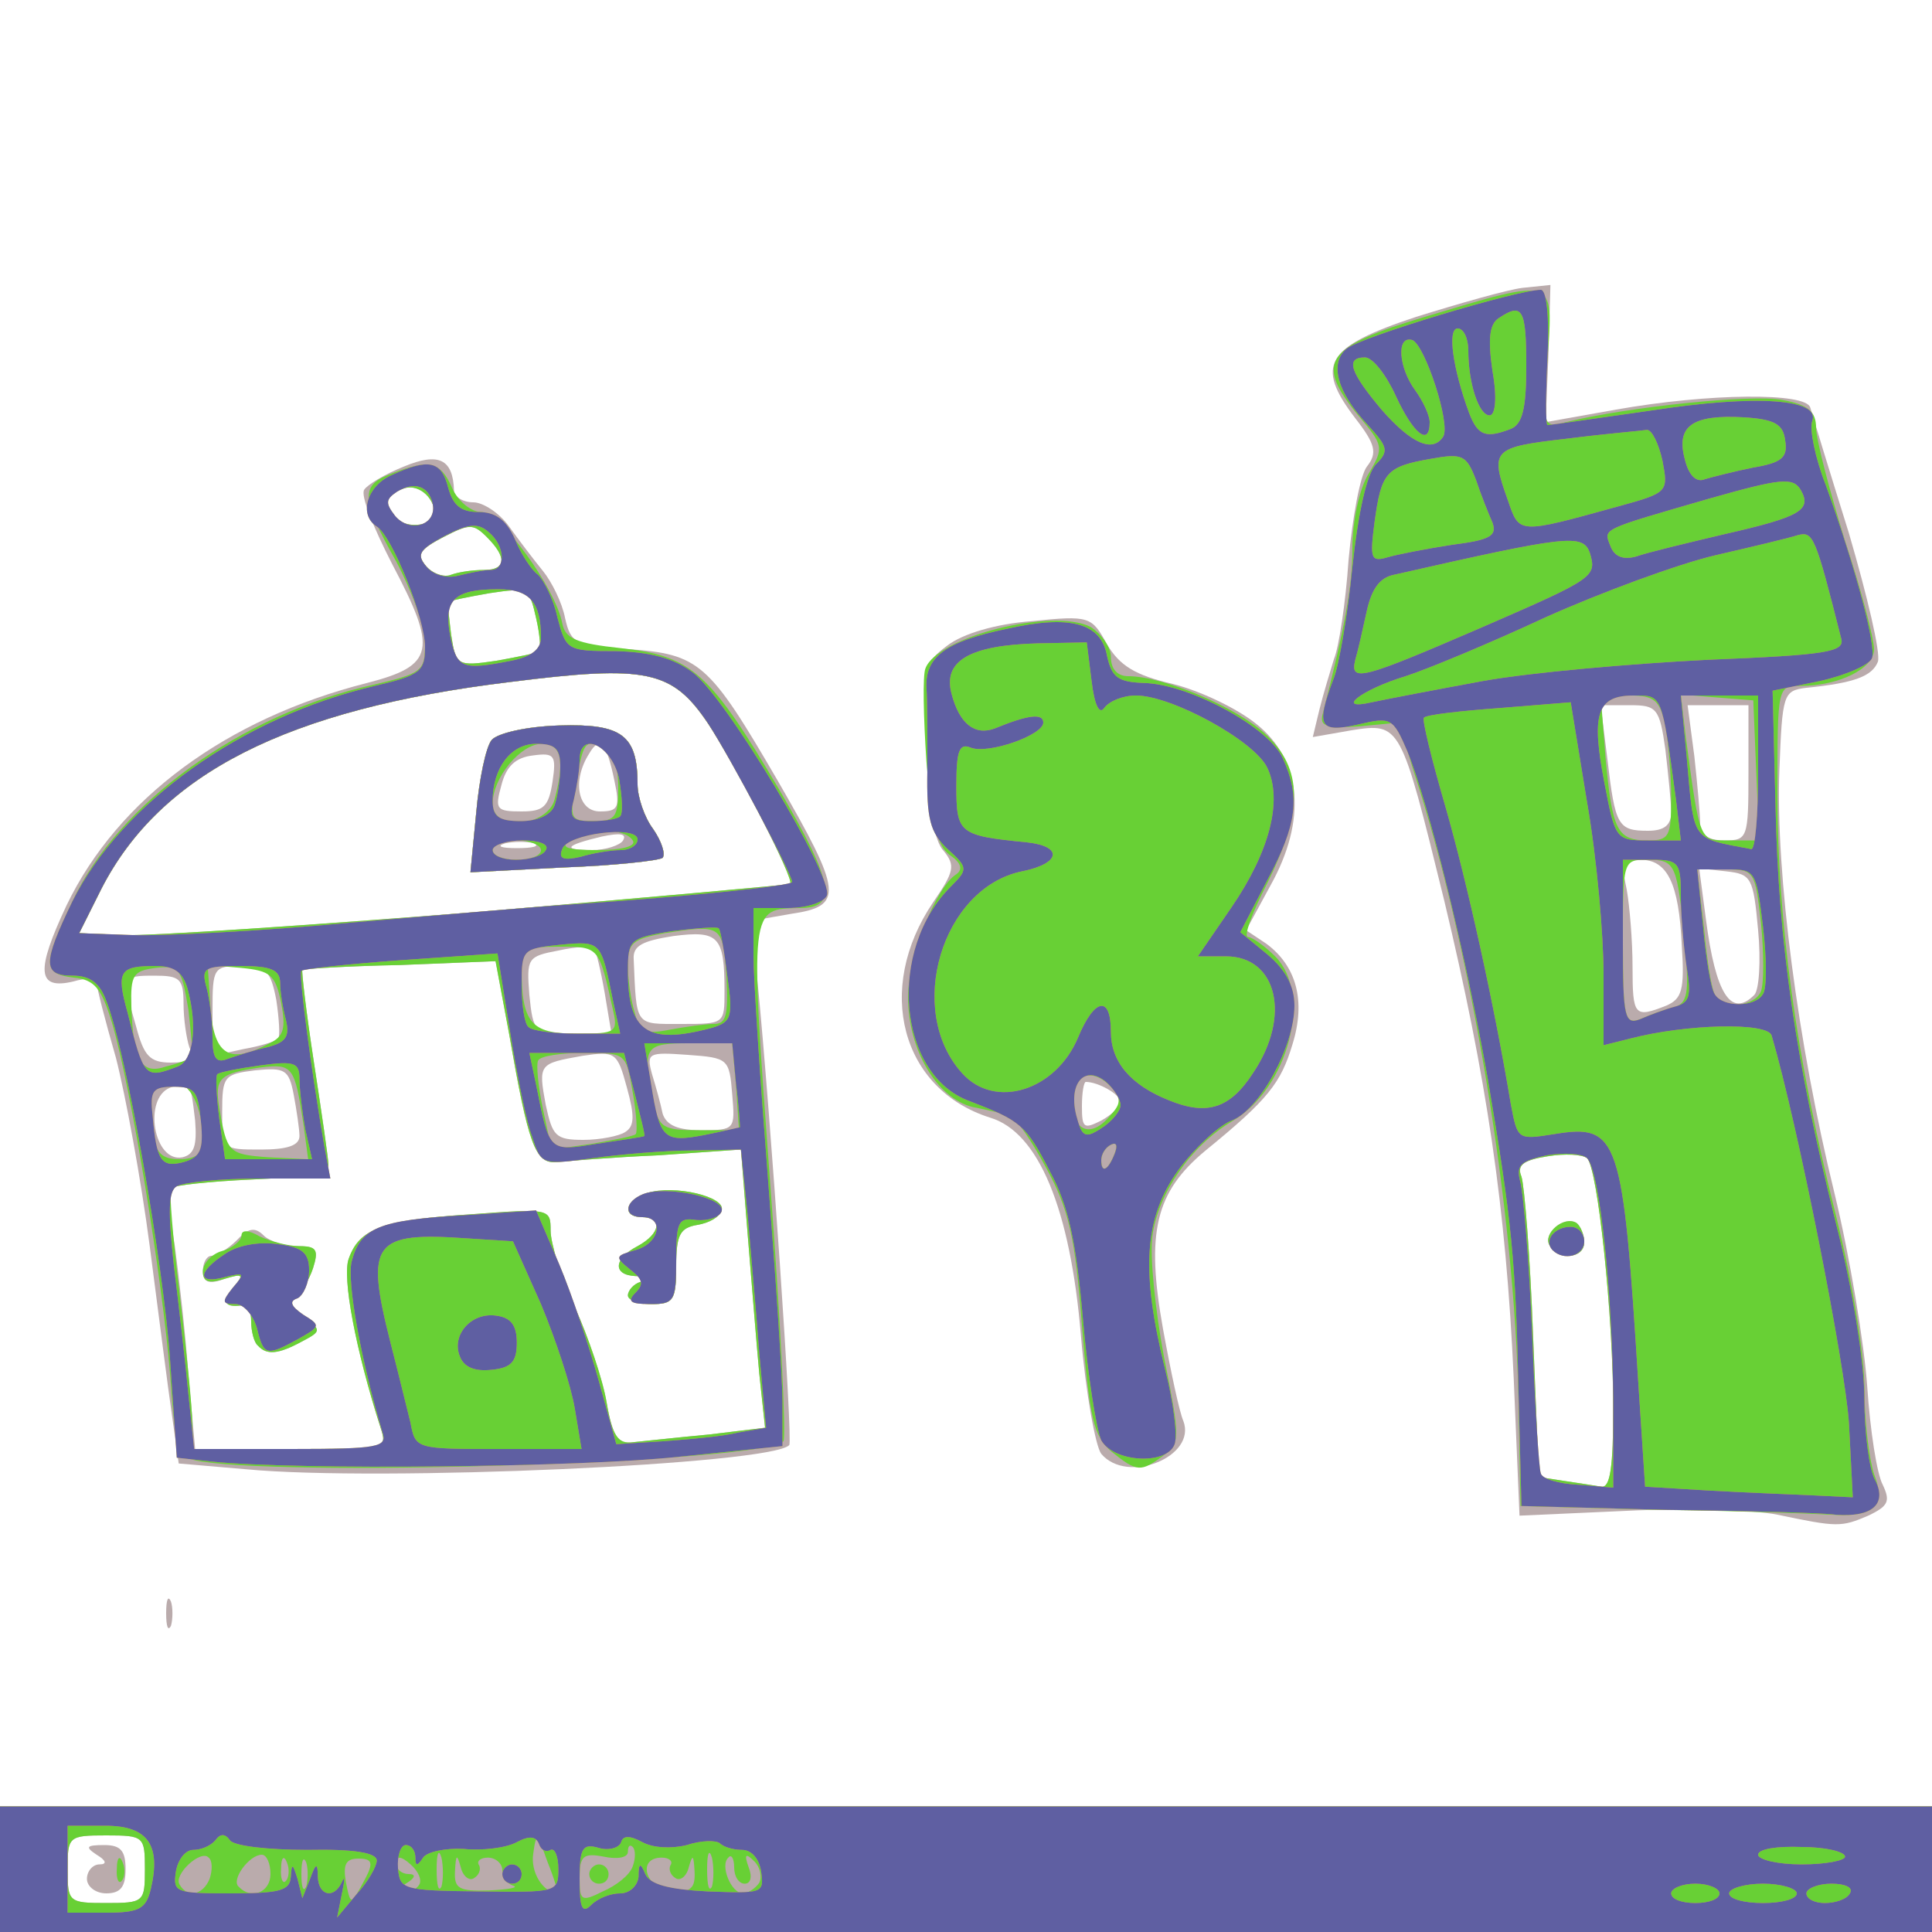 <svg version="1.0" xmlns="http://www.w3.org/2000/svg" width="300" height="300" viewBox="0 0 100 100">
<g transform="scale(0.05, 0.05)" fill="rgb(186, 171, 172)" stroke="none"><path d="M0 1935 l0 -65 1000 0 1000 0 0 65 0 65 -1000 0 -1000 0 0 -65zM150 1935 c0 -34 -1 -35 -40 -35 -39 0 -40 1 -40 35 0 34 1 35 40 35 39 0 40 -1 40 -35z"></path><path d="M90 1945 c0 -8 6 -15 13 -15 8 0 7 -4 -3 -10 -12 -8 -11 -10 8 -10 17 0 22 6 22 25 0 18 -5 25 -20 25 -11 0 -20 -7 -20 -15z"></path><path d="M172 1670 c0 -14 2 -19 5 -12 2 6 2 18 0 25 -3 6 -5 1 -5 -13z"></path><path d="M1840 1568 c-25 -5 -95 -7 -156 -4 l-111 5 -6 -142 c-8 -177 -28 -311 -72 -495 -45 -183 -45 -184 -96 -176 l-40 7 7 -29 c4 -16 11 -39 15 -52 5 -12 12 -58 15 -102 4 -44 12 -88 19 -97 11 -14 9 -23 -12 -50 -42 -55 -31 -74 63 -105 45 -14 94 -28 110 -30 l29 -3 -2 71 -3 71 73 -13 c96 -17 197 -18 201 -2 2 7 20 66 40 130 19 65 33 124 30 133 -6 15 -24 22 -74 27 -24 3 -25 6 -28 86 -4 105 19 282 57 437 16 66 31 157 34 201 3 45 10 90 16 101 8 17 6 22 -15 32 -28 12 -32 12 -94 -1zM1670 1458 c0 -97 -16 -248 -27 -259 -5 -4 -23 -5 -41 -2 -25 4 -32 9 -27 21 3 9 9 82 12 164 l6 147 26 4 c14 2 32 5 39 6 9 1 12 -21 12 -81zM1725 1041 c16 -7 19 -16 16 -62 -3 -65 -15 -89 -43 -89 -18 0 -20 4 -14 31 3 17 6 53 6 80 0 51 2 53 35 40zM1816 1030 c5 -5 7 -35 4 -67 -5 -55 -7 -58 -33 -61 l-28 -3 7 53 c10 77 26 102 50 78zM1810 800 l0 -70 -31 0 -32 0 7 53 c3 28 6 60 6 70 0 11 8 17 25 17 24 0 25 -2 25 -70zM1730 841 c0 -10 -3 -39 -6 -65 -6 -43 -9 -46 -37 -46 l-30 0 7 56 c8 69 11 74 42 74 17 0 24 -6 24 -19z"></path><path d="M1604 1289 c-7 -12 15 -31 28 -23 4 3 8 12 8 20 0 17 -26 19 -36 3z"></path><path d="M255 1521 l-70 -6 -7 -50 c-4 -27 -14 -106 -23 -175 -9 -69 -25 -156 -35 -195 -11 -38 -20 -73 -20 -78 0 -4 -11 -5 -24 -1 -38 9 -39 -11 -7 -79 53 -110 165 -193 311 -230 70 -18 73 -34 26 -123 -19 -37 -33 -71 -29 -77 3 -5 21 -16 41 -24 36 -15 51 -8 52 25 0 6 9 12 20 12 10 0 27 11 37 25 10 14 26 35 35 46 9 11 20 33 23 49 6 26 10 28 65 32 74 5 84 14 155 136 67 116 69 130 14 138 l-40 7 5 61 c14 143 37 479 33 482 -19 20 -424 38 -562 25zM394 1478 c-26 -81 -40 -156 -33 -175 11 -31 34 -40 127 -46 81 -6 82 -6 82 17 0 13 11 49 25 79 14 31 29 75 33 99 6 35 12 43 27 41 11 -1 46 -5 79 -8 l58 -7 -6 -56 c-3 -32 -8 -96 -12 -144 l-7 -88 -86 6 c-47 2 -95 6 -105 7 -22 2 -29 -18 -49 -133 l-14 -75 -99 4 c-54 1 -100 4 -101 5 -1 1 4 44 12 96 8 52 15 100 15 106 0 8 -28 13 -79 15 -44 2 -82 6 -84 9 -3 3 -1 30 4 60 4 30 11 90 14 133 l7 77 100 0 c99 0 99 0 92 -22zM202 1160 c-5 -42 -5 -42 -26 -34 -28 11 -17 78 13 72 12 -3 15 -12 13 -38zM310 1176 c0 -7 -3 -27 -6 -43 -5 -26 -9 -28 -40 -25 -32 4 -34 6 -34 43 0 39 0 39 40 39 27 0 40 -4 40 -14zM647 1172 c10 -6 10 -17 2 -46 -10 -37 -12 -38 -46 -33 -45 8 -46 8 -38 51 7 32 10 36 39 36 17 0 37 -4 43 -8zM758 1133 c-3 -37 -4 -38 -46 -41 -41 -3 -43 -2 -37 20 4 13 9 31 11 41 4 12 16 17 40 17 35 0 35 -1 32 -37zM196 1084 c-3 -9 -6 -29 -6 -45 0 -26 -4 -29 -30 -29 -34 0 -34 1 -19 53 8 30 14 37 36 37 19 0 24 -4 19 -16zM288 1075 c2 -2 1 -20 -2 -40 -6 -31 -11 -35 -36 -35 -29 0 -30 2 -30 46 l0 47 32 -7 c17 -3 34 -8 36 -11zM626 1028 c-4 -23 -9 -44 -11 -46 -2 -3 -19 -2 -37 2 -32 6 -33 8 -30 46 4 39 5 40 44 40 l41 0 -7 -42zM750 1026 c0 -57 -6 -63 -53 -57 -32 5 -42 10 -41 24 3 70 1 67 49 67 45 0 45 0 45 -34zM495 944 c176 -15 321 -28 323 -29 5 -4 -56 -122 -85 -166 -37 -55 -63 -61 -205 -43 -231 28 -362 95 -423 214 l-23 46 46 2 c26 1 191 -10 367 -24zM558 674 c2 -1 1 -17 -3 -34 -7 -31 -8 -32 -48 -26 -23 4 -42 8 -43 9 -1 1 1 17 3 34 5 32 6 33 47 27 22 -4 43 -8 44 -10zM501 590 c23 0 24 -13 3 -34 -14 -14 -18 -14 -45 0 -25 13 -28 18 -18 30 7 8 19 12 26 9 8 -3 23 -5 34 -5zM450 531 c-1 -17 -18 -31 -33 -25 -20 7 -21 16 -6 31 11 11 39 7 39 -6z"></path><path d="M267 1393 c-4 -3 -7 -15 -7 -25 0 -10 -3 -17 -7 -17 -20 3 -24 -2 -12 -17 12 -15 11 -16 -9 -10 -16 6 -22 3 -22 -8 0 -9 4 -16 9 -16 5 0 17 -7 26 -16 12 -13 19 -14 28 -5 6 6 22 11 35 11 20 0 22 4 16 23 -4 12 -12 25 -18 29 -7 5 -4 12 8 21 19 14 19 15 -2 26 -24 13 -36 14 -45 4z"></path><path d="M650 1341 c0 -5 6 -12 13 -14 7 -3 5 -6 -5 -6 -24 -1 -23 -18 2 -31 24 -13 26 -30 5 -30 -22 0 -18 -18 5 -25 28 -9 82 4 77 18 -2 7 -13 13 -25 15 -18 3 -22 10 -22 43 0 35 -3 39 -25 39 -14 0 -25 -4 -25 -9z"></path><path d="M493 841 c3 -34 10 -68 16 -75 6 -7 36 -14 70 -15 65 -2 81 10 81 61 0 13 7 34 16 46 9 13 13 26 10 30 -4 3 -50 8 -103 10 l-96 5 6 -62zM553 873 c-7 -2 -21 -2 -30 0 -10 3 -4 5 12 5 17 0 24 -2 18 -5zM645 870 c4 -7 -3 -8 -22 -4 -38 9 -42 14 -10 14 14 0 29 -5 32 -10zM572 809 c4 -27 2 -30 -20 -27 -18 2 -28 11 -33 31 -7 25 -5 27 21 27 23 0 28 -5 32 -31zM636 808 c-8 -39 -15 -47 -26 -28 -18 28 -12 60 11 60 19 0 21 -4 15 -32z"></path><path d="M1140 1505 c-6 -8 -16 -63 -21 -122 -11 -132 -44 -211 -94 -226 -92 -29 -120 -133 -59 -223 22 -32 23 -38 11 -53 -10 -10 -16 -46 -18 -105 -4 -86 -3 -89 22 -108 16 -12 49 -22 87 -25 60 -6 62 -5 78 24 13 22 29 32 68 41 28 7 66 25 86 41 48 38 53 100 15 168 l-25 46 21 14 c31 23 41 59 27 104 -12 40 -25 57 -90 110 -52 43 -62 85 -44 185 8 44 17 86 21 95 14 37 -58 66 -85 34zM1160 1141 c0 -8 -23 -21 -36 -21 -2 0 -4 11 -4 25 0 23 2 24 20 15 11 -6 20 -15 20 -19z"></path></g><g transform="scale(0.05, 0.05)" fill="rgb(104, 208, 53)" stroke="none"><path d="M0 1935 l0 -65 1000 0 1000 0 0 65 0 65 -1000 0 -1000 0 0 -65zM150 1935 c0 -34 -1 -35 -40 -35 -39 0 -40 1 -40 35 0 34 1 35 40 35 39 0 40 -1 40 -35zM378 1945 c9 -17 7 -21 -7 -21 -13 0 -16 6 -13 24 5 25 5 25 20 -3zM655 1932 c3 -8 3 -17 0 -20 -3 -3 -5 -1 -5 5 0 6 -11 8 -25 5 -21 -4 -25 -1 -25 22 0 24 2 25 24 14 14 -6 28 -17 31 -26zM217 1945 c3 -9 3 -19 -1 -22 -8 -9 -37 18 -30 28 8 14 24 11 31 -6zM280 1940 c0 -11 -4 -20 -9 -20 -13 0 -32 26 -24 33 13 14 33 6 33 -13zM317 1928 c-3 -7 -5 -2 -5 12 0 14 2 19 5 13 2 -7 2 -19 0 -25zM434 1951 c3 -5 -1 -14 -9 -21 -10 -9 -15 -9 -15 -1 0 6 6 11 13 11 8 0 7 4 -3 10 -9 6 -10 10 -3 10 6 0 14 -4 17 -9zM457 1923 c-3 -10 -5 -4 -5 12 0 17 2 24 5 18 2 -7 2 -21 0 -30zM531 1952 c-6 -2 -11 -9 -11 -16 0 -7 -7 -13 -15 -13 -8 0 -12 4 -9 8 2 4 0 10 -5 13 -5 4 -12 -2 -14 -11 -4 -14 -5 -14 -6 4 -1 18 4 21 35 20 20 -1 32 -3 25 -5zM567 1928 c-11 -31 -12 -31 -15 -9 -3 19 10 40 25 41 1 0 -3 -15 -10 -32zM719 1937 c-1 -17 -2 -18 -6 -4 -2 9 -9 15 -14 11 -5 -3 -7 -9 -5 -13 3 -4 -1 -8 -9 -8 -26 0 -17 32 10 35 20 1 25 -3 24 -21zM737 1923 c-3 -10 -5 -4 -5 12 0 17 2 24 5 18 2 -7 2 -21 0 -30zM786 1949 c3 -6 1 -16 -5 -22 -9 -9 -11 -8 -6 6 4 10 2 17 -4 17 -6 0 -11 -7 -11 -17 0 -9 -3 -14 -6 -10 -9 8 3 37 15 37 5 0 13 -5 17 -11zM297 1928 c-3 -8 -6 -5 -6 6 -1 11 2 17 5 13 3 -3 4 -12 1 -19z"></path><path d="M121 1934 c0 -11 3 -14 6 -6 3 7 2 16 -1 19 -3 4 -6 -2 -5 -13z"></path><path d="M610 1940 c0 -5 5 -10 10 -10 6 0 10 5 10 10 0 6 -4 10 -10 10 -5 0 -10 -4 -10 -10z"></path><path d="M1719 1563 l-145 -4 -2 -107 c-4 -200 -49 -472 -109 -655 l-15 -49 -42 4 c-32 2 -40 0 -37 -12 23 -90 31 -132 31 -173 0 -27 7 -61 17 -77 16 -27 15 -29 -11 -60 -45 -55 -35 -71 69 -102 137 -41 133 -42 127 43 -5 72 -5 72 19 66 65 -16 193 -29 224 -23 27 5 35 12 35 29 0 12 14 65 30 117 17 51 30 102 30 112 0 20 -36 38 -76 38 -24 0 -24 0 -24 111 0 132 19 272 60 435 17 68 30 145 30 181 0 34 5 74 10 89 13 33 0 45 -45 42 -16 -1 -96 -4 -176 -5zM1670 1458 c0 -97 -16 -248 -27 -259 -5 -4 -23 -5 -41 -2 -25 4 -32 9 -27 21 3 9 9 82 12 164 l6 147 26 4 c14 2 32 5 39 6 9 1 12 -21 12 -81zM1732 1043 c15 -4 17 -14 12 -67 -8 -82 -9 -86 -39 -86 -25 0 -25 1 -25 86 0 78 2 85 18 79 9 -4 25 -10 34 -12zM1823 1026 c3 -8 3 -39 0 -70 -6 -54 -7 -56 -36 -56 l-30 0 7 61 c3 33 8 65 12 70 8 14 41 11 47 -5zM1730 826 c0 -24 -3 -58 -6 -75 -6 -26 -11 -31 -37 -31 l-30 0 5 64 c7 76 12 86 44 86 22 0 24 -4 24 -44zM1818 798 l-3 -73 -38 -3 -37 -3 5 43 c15 112 14 108 46 108 l30 0 -3 -72z"></path><path d="M1604 1289 c-7 -12 15 -31 28 -23 4 3 8 12 8 20 0 17 -26 19 -36 3z"></path><path d="M209 1513 c-25 -4 -27 -7 -33 -91 -8 -98 -40 -295 -60 -363 -11 -36 -18 -45 -40 -47 -32 -4 -32 -13 -1 -79 47 -101 175 -194 311 -224 51 -12 54 -14 54 -43 0 -17 -14 -55 -30 -85 -37 -66 -37 -79 -4 -91 39 -15 50 -12 62 15 6 14 20 25 30 25 20 0 77 79 84 115 3 16 14 21 61 26 73 8 92 25 164 147 56 96 61 122 21 122 -52 1 -52 -3 -31 281 11 145 17 267 14 271 -18 21 -495 37 -602 21zM394 1478 c-26 -81 -40 -156 -33 -175 11 -31 34 -40 127 -46 81 -6 82 -6 82 17 0 13 11 49 25 79 14 31 29 75 33 99 6 35 12 43 27 41 11 -1 46 -5 79 -8 l58 -7 -6 -56 c-3 -32 -8 -96 -12 -144 l-7 -88 -86 6 c-47 2 -95 6 -105 7 -22 2 -29 -18 -49 -133 l-14 -75 -99 4 c-54 1 -100 4 -101 5 -1 1 4 44 12 96 8 52 15 100 15 106 0 8 -28 13 -79 15 -44 2 -81 6 -84 9 -2 3 2 52 9 110 7 58 13 117 13 133 l1 27 101 0 c100 0 100 0 93 -22zM210 1183 c0 -37 -13 -63 -31 -63 -24 0 -28 9 -22 48 4 26 10 32 29 32 16 0 24 -6 24 -17zM314 1163 c-9 -59 -11 -62 -44 -58 -43 6 -48 11 -43 42 8 46 9 48 51 51 l41 2 -5 -37zM658 1174 c2 -1 1 -21 -3 -43 -7 -41 -7 -41 -50 -41 -24 0 -46 3 -48 8 -2 4 0 26 5 50 l9 42 42 -6 c23 -4 44 -8 45 -10zM762 1125 l-4 -45 -44 0 c-47 0 -49 3 -38 59 6 29 10 31 48 31 l41 0 -3 -45zM198 1095 c2 -2 0 -24 -3 -50 -7 -42 -9 -46 -34 -43 -23 3 -26 7 -25 40 2 56 10 71 36 62 13 -3 24 -8 26 -9zM279 1080 c15 -7 17 -16 12 -42 -6 -29 -11 -33 -41 -36 l-35 -3 3 46 c4 48 20 57 61 35zM634 1043 c-14 -63 -14 -63 -55 -63 -34 0 -39 3 -39 23 0 56 10 67 56 67 43 0 44 -1 38 -27zM739 1060 c13 0 15 -9 13 -50 -4 -53 -5 -53 -64 -44 -33 6 -38 10 -38 33 0 14 3 37 7 49 5 20 10 23 36 18 16 -3 37 -6 46 -6zM495 944 c176 -15 321 -28 323 -29 5 -4 -56 -122 -85 -166 -37 -55 -63 -61 -205 -43 -231 28 -362 95 -423 214 l-23 46 46 2 c26 1 191 -10 367 -24zM558 674 c2 -1 1 -17 -3 -34 -7 -31 -8 -32 -48 -26 -23 4 -42 8 -43 9 -1 1 1 17 3 34 5 32 6 33 47 27 22 -4 43 -8 44 -10zM501 590 c23 0 24 -13 3 -34 -14 -14 -18 -14 -45 0 -25 13 -28 18 -18 30 7 8 19 12 26 9 8 -3 23 -5 34 -5zM450 531 c-1 -17 -18 -31 -33 -25 -20 7 -21 16 -6 31 11 11 39 7 39 -6z"></path><path d="M267 1393 c-4 -3 -7 -15 -7 -25 0 -10 -3 -17 -7 -17 -20 3 -24 -2 -12 -17 12 -15 11 -16 -9 -10 -16 5 -22 3 -22 -8 0 -8 9 -18 20 -21 11 -3 20 -11 20 -16 0 -6 7 -6 19 1 11 5 29 10 41 10 18 0 20 4 14 23 -4 12 -12 25 -18 29 -7 5 -4 12 8 21 19 14 19 15 -2 26 -24 13 -36 14 -45 4z"></path><path d="M650 1341 c0 -5 6 -12 13 -14 7 -3 5 -6 -5 -6 -24 -1 -23 -18 2 -31 24 -13 26 -30 5 -30 -22 0 -18 -18 5 -25 28 -9 82 4 77 18 -2 7 -13 13 -25 15 -18 3 -22 10 -22 43 0 35 -3 39 -25 39 -14 0 -25 -4 -25 -9z"></path><path d="M493 841 c3 -34 10 -68 16 -75 6 -7 36 -14 70 -15 65 -2 81 10 81 61 0 13 7 34 16 46 9 13 13 26 10 30 -4 3 -50 8 -103 10 l-96 5 6 -62zM560 880 c0 -5 -11 -10 -25 -10 -14 0 -25 5 -25 10 0 6 11 10 25 10 14 0 25 -4 25 -10zM655 870 c-8 -13 -45 -13 -65 0 -11 7 -3 10 28 10 26 0 41 -4 37 -10zM574 828 c11 -41 7 -58 -13 -58 -22 0 -51 35 -51 62 0 29 56 24 64 -4zM640 815 c0 -23 -6 -38 -15 -42 -20 -7 -21 -6 -29 40 -7 35 -5 37 19 37 22 0 25 -4 25 -35z"></path><path d="M1151 1503 c-19 -16 -23 -34 -31 -131 -7 -93 -14 -121 -37 -163 -15 -28 -32 -53 -38 -54 -5 -2 -23 -6 -38 -9 -37 -9 -67 -59 -67 -114 0 -41 29 -114 50 -127 7 -5 5 -12 -7 -20 -13 -10 -19 -33 -24 -97 -3 -45 -4 -89 -1 -96 12 -33 132 -63 171 -43 11 7 21 21 21 31 0 13 7 20 18 20 36 0 112 32 142 60 39 36 39 79 2 154 -16 31 -25 56 -20 56 4 0 17 9 28 20 39 39 14 137 -45 171 -42 25 -76 74 -82 118 -3 21 3 78 12 126 17 85 17 89 -1 102 -23 17 -27 17 -53 -4zM1154 1194 c3 -8 2 -12 -4 -9 -6 3 -10 10 -10 16 0 14 7 11 14 -7zM1150 1154 c11 -12 11 -18 -2 -31 -19 -18 -38 -10 -38 16 0 33 20 40 40 15z"></path></g><g transform="scale(0.05, 0.05)" fill="rgb(249, 204, 46)" stroke="none"><path d="M0 1935 l0 -65 1000 0 1000 0 0 65 0 65 -1000 0 -1000 0 0 -65zM156 1956 c11 -46 -3 -66 -47 -66 l-39 0 0 45 0 45 40 0 c34 0 41 -4 46 -24zM390 1926 c0 -8 -23 -12 -72 -11 -40 0 -76 -4 -80 -10 -5 -7 -10 -7 -15 0 -5 6 -15 10 -23 10 -8 0 -16 10 -18 23 -3 21 0 22 57 22 51 0 61 -3 62 -17 1 -15 2 -14 7 2 l5 20 8 -20 c6 -17 8 -17 8 -2 1 20 17 23 25 5 3 -7 3 -2 0 12 l-5 25 20 -24 c12 -13 21 -29 21 -35zM642 1960 c10 0 18 -8 19 -17 0 -15 2 -15 7 -3 5 11 25 16 65 18 56 2 58 2 55 -20 -2 -14 -10 -23 -20 -23 -9 0 -19 -3 -23 -7 -4 -3 -19 -3 -34 2 -16 4 -35 3 -46 -3 -13 -7 -20 -7 -22 0 -2 6 -13 9 -23 6 -17 -5 -20 0 -20 33 0 30 3 35 12 26 7 -7 20 -12 30 -12zM1780 1960 c0 -5 -11 -10 -25 -10 -14 0 -25 5 -25 10 0 6 11 10 25 10 14 0 25 -4 25 -10zM1860 1960 c0 -5 -16 -10 -35 -10 -19 0 -35 5 -35 10 0 6 16 10 35 10 19 0 35 -4 35 -10zM1915 1960 c4 -6 -5 -10 -19 -10 -14 0 -26 5 -26 10 0 6 9 10 19 10 11 0 23 -4 26 -10zM578 1935 c0 -14 -4 -22 -8 -20 -5 3 -10 0 -12 -6 -3 -8 -10 -9 -23 -2 -11 6 -36 9 -55 7 -19 -1 -38 3 -42 9 -6 9 -8 9 -8 0 0 -7 -4 -13 -10 -13 -5 0 -9 11 -8 24 2 22 5 23 84 24 80 1 82 1 82 -23zM1910 1922 c0 -5 -20 -10 -45 -10 -25 -1 -45 2 -45 8 0 5 20 10 45 10 25 0 45 -4 45 -8z"></path><path d="M520 1940 c0 -5 5 -10 10 -10 6 0 10 5 10 10 0 6 -4 10 -10 10 -5 0 -10 -4 -10 -10z"></path><path d="M1725 1563 l-150 -4 -3 -117 c-3 -139 -7 -178 -32 -326 -23 -130 -61 -284 -83 -338 -15 -35 -17 -36 -51 -28 -40 9 -44 2 -26 -46 6 -14 15 -67 20 -117 6 -57 15 -96 24 -106 14 -14 13 -18 -8 -41 -32 -34 -40 -64 -22 -79 14 -12 177 -61 201 -61 6 0 9 27 7 70 -2 38 -2 70 0 70 3 0 51 -7 107 -15 110 -17 176 -12 167 11 -3 8 3 38 14 66 32 89 52 166 48 179 -2 7 -27 18 -54 24 l-49 10 3 120 c3 141 21 264 62 429 18 70 30 147 30 184 0 35 5 73 11 84 13 25 -3 39 -41 36 -14 -2 -92 -4 -175 -5zM1914 1473 c-4 -61 -53 -309 -80 -401 -4 -14 -88 -12 -146 3 l-28 7 0 -73 c0 -41 -7 -121 -17 -178 l-17 -104 -74 6 c-41 3 -76 7 -78 10 -2 2 8 43 22 91 23 80 51 207 68 309 7 37 7 37 45 31 67 -11 71 3 87 258 l7 107 66 4 c36 2 85 4 108 5 l41 2 -4 -77zM1670 1447 c-1 -110 -14 -235 -27 -248 -5 -5 -24 -6 -42 -3 -27 6 -32 10 -27 28 3 12 9 82 12 156 3 74 7 140 9 145 1 6 19 11 39 12 l36 3 0 -93zM1734 1042 c15 -4 17 -11 12 -41 -3 -20 -6 -53 -6 -73 0 -35 -2 -38 -30 -38 l-30 0 0 86 c0 78 2 85 18 79 9 -4 25 -10 36 -13zM1825 1029 c4 -5 4 -37 0 -70 -7 -58 -8 -59 -37 -59 l-31 0 6 59 c3 33 8 64 12 70 8 14 42 14 50 0zM1820 800 l0 -80 -40 0 -40 0 6 63 c8 90 4 84 67 96 4 0 7 -35 7 -79zM1735 828 c-15 -111 -14 -108 -44 -108 -38 0 -44 19 -30 91 11 58 12 59 45 59 l34 0 -5 -42zM1535 705 c50 -9 154 -18 233 -22 123 -5 142 -8 138 -22 -27 -107 -29 -111 -45 -107 -9 3 -47 12 -86 21 -38 9 -117 38 -175 64 -58 27 -123 54 -145 61 -46 14 -74 36 -35 27 14 -3 66 -13 115 -22zM1535 649 c115 -50 118 -52 111 -76 -7 -21 -22 -19 -203 22 -15 3 -23 15 -28 37 -4 18 -9 41 -12 51 -6 24 7 20 132 -34zM1503 564 c39 -5 47 -9 42 -23 -4 -9 -12 -29 -17 -44 -10 -26 -14 -28 -47 -22 -46 8 -51 14 -58 65 -5 38 -4 42 13 37 10 -3 41 -9 67 -13zM1785 553 c79 -18 91 -25 79 -46 -8 -13 -20 -12 -94 9 -114 33 -110 31 -103 49 4 11 13 15 27 11 11 -4 53 -14 91 -23zM1676 524 c51 -14 51 -15 45 -47 -4 -18 -11 -32 -16 -32 -6 1 -43 4 -82 9 -78 9 -81 11 -62 64 12 35 10 35 115 6zM1815 484 c29 -5 36 -10 33 -28 -2 -17 -11 -22 -43 -24 -53 -3 -70 9 -61 43 4 17 12 25 21 21 7 -2 30 -8 50 -12zM1494 452 c8 -13 -19 -95 -32 -100 -17 -5 -14 29 3 52 8 11 15 26 15 33 0 26 -17 12 -35 -27 -10 -22 -24 -40 -32 -40 -21 0 -15 16 18 55 30 34 52 44 63 27zM1564 444 c12 -5 16 -21 16 -65 0 -59 -4 -66 -28 -50 -10 6 -12 21 -7 55 5 28 3 46 -3 46 -11 0 -22 -33 -22 -67 0 -13 -5 -23 -11 -23 -11 0 -5 42 12 88 9 23 17 26 43 16z"></path><path d="M1607 1294 c-9 -10 2 -24 19 -24 8 0 14 7 14 15 0 15 -21 21 -33 9z"></path><path d="M219 1513 l-36 -4 -7 -102 c-7 -99 -45 -318 -66 -371 -7 -19 -17 -26 -35 -26 -31 0 -31 -13 0 -77 51 -102 176 -191 313 -223 47 -11 52 -15 52 -40 0 -30 -34 -115 -50 -125 -19 -12 -10 -42 15 -53 39 -18 52 -15 59 13 5 18 13 25 31 25 18 0 29 8 38 28 6 15 17 32 24 37 6 6 16 25 20 44 9 34 10 35 60 35 36 1 60 7 80 22 34 25 146 212 139 231 -3 7 -20 13 -41 13 l-35 0 0 48 c0 26 7 130 15 232 8 102 15 206 15 231 l0 46 -107 11 c-99 11 -399 14 -484 5zM396 1483 c-23 -77 -37 -157 -32 -177 9 -35 28 -43 116 -48 l75 -5 24 56 c13 31 31 85 41 121 l18 65 48 -3 c27 -2 62 -5 78 -9 l29 -5 -7 -77 c-3 -42 -9 -106 -12 -143 l-7 -68 -51 1 c-28 0 -74 4 -103 8 -51 7 -53 7 -62 -22 -6 -15 -16 -65 -23 -109 l-13 -81 -100 7 c-55 4 -101 9 -103 11 -3 3 10 102 24 183 l6 32 -73 0 c-41 0 -79 4 -86 8 -9 5 -9 27 -3 82 5 41 12 101 15 133 l6 57 100 0 c91 0 100 -2 95 -17zM595 1458 c-4 -24 -20 -72 -35 -108 l-29 -65 -47 -3 c-98 -7 -106 4 -80 107 8 31 17 68 21 84 5 27 6 27 91 27 l86 0 -7 -42zM208 1161 c-3 -31 -6 -36 -28 -36 -22 0 -25 4 -22 30 4 47 9 54 32 48 17 -5 21 -12 18 -42zM316 1169 c-3 -17 -6 -41 -6 -52 0 -17 -5 -19 -41 -14 -22 3 -42 7 -44 9 -2 2 -1 22 2 46 l6 42 45 0 45 0 -7 -31zM667 1176 c1 -1 -4 -20 -10 -44 l-11 -42 -49 0 -49 0 7 33 c14 70 13 69 63 61 26 -4 48 -7 49 -8zM766 1167 c0 -1 -1 -21 -4 -44 l-4 -43 -45 0 -46 0 7 42 c9 57 13 61 55 53 20 -4 36 -8 37 -8zM184 1104 c16 -6 21 -41 10 -81 -5 -17 -14 -23 -33 -23 -37 0 -41 5 -29 48 17 68 18 69 52 56zM277 1084 c19 -5 23 -11 19 -28 -3 -11 -6 -29 -6 -38 0 -14 -9 -18 -41 -18 -38 0 -41 2 -35 23 3 12 6 35 6 51 0 22 4 27 16 22 9 -3 27 -9 41 -12zM635 1038 c-13 -64 -12 -64 -55 -60 -39 4 -40 5 -40 41 0 21 3 41 7 44 3 4 26 7 50 7 l45 0 -7 -32zM737 1064 c20 -6 22 -11 16 -53 -3 -25 -7 -48 -9 -50 -2 -2 -24 0 -49 3 -43 7 -45 9 -45 41 0 63 20 77 87 59zM364 955 c94 -8 198 -17 231 -19 118 -8 225 -19 225 -23 0 -8 -64 -129 -87 -164 -37 -55 -63 -61 -205 -43 -231 28 -362 95 -423 214 l-23 46 56 2 c30 1 132 -4 226 -13zM529 684 c21 -4 31 -12 31 -24 0 -37 -12 -50 -44 -50 -46 0 -57 11 -50 48 7 34 12 36 63 26zM508 590 c16 0 15 -25 -2 -39 -11 -10 -21 -9 -46 4 -26 14 -29 19 -19 31 7 9 21 13 33 10 12 -3 27 -6 34 -6zM448 522 c-4 -19 -19 -24 -37 -13 -12 8 -12 12 -2 25 15 18 43 10 39 -12z"></path><path d="M266 1375 c-4 -14 -14 -25 -22 -25 -14 0 -15 -2 -3 -17 13 -15 12 -16 -8 -11 -29 8 -29 -5 0 -24 13 -9 35 -13 55 -10 25 3 32 9 32 27 0 13 -6 26 -12 29 -9 3 -7 8 6 17 18 11 18 12 -5 25 -33 18 -36 18 -43 -11z"></path><path d="M658 1338 c9 -9 7 -14 -6 -24 -16 -13 -15 -14 6 -20 25 -7 30 -34 7 -34 -20 0 -19 -16 1 -24 24 -9 86 4 81 18 -2 6 -14 10 -26 9 -19 -3 -21 2 -21 42 0 42 -2 45 -27 45 -21 0 -24 -3 -15 -12z"></path><path d="M476 1404 c-9 -22 12 -46 38 -42 15 2 21 10 21 28 0 20 -6 26 -26 28 -18 2 -29 -3 -33 -14z"></path><path d="M493 841 c3 -34 10 -68 16 -75 6 -7 36 -14 70 -15 65 -2 81 10 81 61 0 13 7 34 16 46 9 13 13 26 10 30 -4 3 -50 8 -103 10 l-96 5 6 -62zM565 880 c4 -6 -7 -10 -24 -10 -17 0 -31 5 -31 10 0 6 11 10 24 10 14 0 28 -4 31 -10zM643 880 c9 0 17 -5 17 -11 0 -15 -73 -6 -78 10 -4 10 1 12 19 8 13 -4 32 -7 42 -7zM574 834 c3 -9 6 -27 6 -40 0 -19 -5 -24 -25 -24 -26 0 -45 25 -45 59 0 16 6 21 29 21 17 0 31 -6 35 -16zM642 845 c3 -3 2 -20 -1 -38 -7 -35 -41 -52 -41 -20 0 10 -3 28 -6 41 -5 18 -2 22 18 22 14 0 27 -2 30 -5z"></path><path d="M1140 1491 c-5 -11 -14 -67 -19 -126 -7 -80 -15 -117 -34 -152 -25 -49 -31 -53 -83 -73 -75 -27 -86 -157 -19 -223 17 -17 17 -19 -4 -38 -18 -17 -22 -31 -21 -82 0 -34 0 -73 -1 -86 -1 -31 20 -47 83 -60 66 -15 98 -6 104 28 5 22 11 27 38 28 47 1 130 46 144 78 18 40 15 68 -16 126 l-28 54 28 23 c19 16 28 33 28 53 0 42 -36 108 -65 119 -13 5 -38 28 -55 51 -36 50 -39 105 -14 206 9 35 13 70 10 78 -8 22 -63 19 -76 -4zM1154 1194 c3 -8 2 -12 -4 -9 -6 3 -10 10 -10 16 0 14 7 11 14 -7zM1160 1144 c0 -6 -7 -17 -15 -24 -22 -18 -39 1 -31 34 6 23 9 25 26 14 11 -7 20 -18 20 -24zM1297 1111 c40 -59 25 -121 -28 -121 l-29 0 35 -51 c39 -57 53 -110 37 -144 -13 -28 -99 -75 -136 -75 -14 0 -28 6 -33 13 -5 7 -10 -3 -13 -28 l-5 -40 -51 1 c-70 2 -98 18 -89 52 8 31 24 44 45 36 34 -14 50 -16 50 -6 0 13 -57 33 -75 26 -12 -5 -15 3 -15 40 0 49 3 51 73 58 38 4 35 22 -5 30 -83 17 -121 144 -62 209 34 38 97 18 120 -37 17 -41 34 -44 34 -6 0 31 20 55 60 71 39 16 63 9 87 -28z"></path></g><g transform="scale(0.05, 0.05)" fill="rgb(95, 95, 162)" stroke="none"><path d="M0 1935 l0 -65 1000 0 1000 0 0 65 0 65 -1000 0 -1000 0 0 -65zM156 1956 c11 -46 -3 -66 -47 -66 l-39 0 0 45 0 45 40 0 c34 0 41 -4 46 -24zM390 1926 c0 -8 -23 -12 -72 -11 -40 0 -76 -4 -80 -10 -5 -7 -10 -7 -15 0 -5 6 -15 10 -23 10 -8 0 -16 10 -18 23 -3 21 0 22 57 22 51 0 61 -3 62 -17 1 -15 2 -14 7 2 l5 20 8 -20 c6 -17 8 -17 8 -2 1 20 17 23 25 5 3 -7 3 -2 0 12 l-5 25 20 -24 c12 -13 21 -29 21 -35zM642 1960 c10 0 18 -8 19 -17 0 -15 2 -15 7 -3 5 11 25 16 65 18 56 2 58 2 55 -20 -2 -14 -10 -23 -20 -23 -9 0 -19 -3 -23 -7 -4 -3 -19 -3 -34 2 -16 4 -35 3 -46 -3 -13 -7 -20 -7 -22 0 -2 6 -13 9 -23 6 -17 -5 -20 0 -20 33 0 30 3 35 12 26 7 -7 20 -12 30 -12zM1780 1960 c0 -5 -11 -10 -25 -10 -14 0 -25 5 -25 10 0 6 11 10 25 10 14 0 25 -4 25 -10zM1860 1960 c0 -5 -16 -10 -35 -10 -19 0 -35 5 -35 10 0 6 16 10 35 10 19 0 35 -4 35 -10zM1915 1960 c4 -6 -5 -10 -19 -10 -14 0 -26 5 -26 10 0 6 9 10 19 10 11 0 23 -4 26 -10zM578 1935 c0 -14 -4 -22 -8 -20 -5 3 -10 0 -12 -6 -3 -8 -10 -9 -23 -2 -11 6 -36 9 -55 7 -19 -1 -38 3 -42 9 -6 9 -8 9 -8 0 0 -7 -4 -13 -10 -13 -5 0 -9 11 -8 24 2 22 5 23 84 24 80 1 82 1 82 -23zM1910 1922 c0 -5 -20 -10 -45 -10 -25 -1 -45 2 -45 8 0 5 20 10 45 10 25 0 45 -4 45 -8z"></path><path d="M520 1940 c0 -5 5 -10 10 -10 6 0 10 5 10 10 0 6 -4 10 -10 10 -5 0 -10 -4 -10 -10z"></path><path d="M1725 1563 l-150 -4 -3 -117 c-3 -139 -7 -178 -32 -326 -23 -130 -61 -284 -83 -338 -15 -35 -17 -36 -51 -28 -40 9 -44 2 -26 -46 6 -14 15 -67 20 -117 6 -57 15 -96 24 -106 14 -14 13 -18 -8 -41 -32 -34 -40 -64 -22 -79 14 -12 177 -61 201 -61 6 0 9 27 7 70 -2 38 -2 70 0 70 3 0 51 -7 107 -15 110 -17 176 -12 167 11 -3 8 3 38 14 66 32 89 52 166 48 179 -2 7 -27 18 -54 24 l-49 10 3 120 c3 141 21 264 62 429 18 70 30 147 30 184 0 35 5 73 11 84 13 25 -3 39 -41 36 -14 -2 -92 -4 -175 -5zM1914 1473 c-4 -61 -53 -309 -80 -401 -4 -14 -88 -12 -146 3 l-28 7 0 -73 c0 -41 -7 -121 -17 -178 l-17 -104 -74 6 c-41 3 -76 7 -78 10 -2 2 8 43 22 91 23 80 51 207 68 309 7 37 7 37 45 31 67 -11 71 3 87 258 l7 107 66 4 c36 2 85 4 108 5 l41 2 -4 -77zM1670 1447 c-1 -110 -14 -235 -27 -248 -5 -5 -24 -6 -42 -3 -27 6 -32 10 -27 28 3 12 9 82 12 156 3 74 7 140 9 145 1 6 19 11 39 12 l36 3 0 -93zM1734 1042 c15 -4 17 -11 12 -41 -3 -20 -6 -53 -6 -73 0 -35 -2 -38 -30 -38 l-30 0 0 86 c0 78 2 85 18 79 9 -4 25 -10 36 -13zM1825 1029 c4 -5 4 -37 0 -70 -7 -58 -8 -59 -37 -59 l-31 0 6 59 c3 33 8 64 12 70 8 14 42 14 50 0zM1820 800 l0 -80 -40 0 -40 0 6 63 c8 90 4 84 67 96 4 0 7 -35 7 -79zM1735 828 c-15 -111 -14 -108 -44 -108 -38 0 -44 19 -30 91 11 58 12 59 45 59 l34 0 -5 -42zM1535 705 c50 -9 154 -18 233 -22 123 -5 142 -8 138 -22 -27 -107 -29 -111 -45 -107 -9 3 -47 12 -86 21 -38 9 -117 38 -175 64 -58 27 -123 54 -145 61 -46 14 -74 36 -35 27 14 -3 66 -13 115 -22zM1535 649 c115 -50 118 -52 111 -76 -7 -21 -22 -19 -203 22 -15 3 -23 15 -28 37 -4 18 -9 41 -12 51 -6 24 7 20 132 -34zM1503 564 c39 -5 47 -9 42 -23 -4 -9 -12 -29 -17 -44 -10 -26 -14 -28 -47 -22 -46 8 -51 14 -58 65 -5 38 -4 42 13 37 10 -3 41 -9 67 -13zM1785 553 c79 -18 91 -25 79 -46 -8 -13 -20 -12 -94 9 -114 33 -110 31 -103 49 4 11 13 15 27 11 11 -4 53 -14 91 -23zM1676 524 c51 -14 51 -15 45 -47 -4 -18 -11 -32 -16 -32 -6 1 -43 4 -82 9 -78 9 -81 11 -62 64 12 35 10 35 115 6zM1815 484 c29 -5 36 -10 33 -28 -2 -17 -11 -22 -43 -24 -53 -3 -70 9 -61 43 4 17 12 25 21 21 7 -2 30 -8 50 -12zM1494 452 c8 -13 -19 -95 -32 -100 -17 -5 -14 29 3 52 8 11 15 26 15 33 0 26 -17 12 -35 -27 -10 -22 -24 -40 -32 -40 -21 0 -15 16 18 55 30 34 52 44 63 27zM1564 444 c12 -5 16 -21 16 -65 0 -59 -4 -66 -28 -50 -10 6 -12 21 -7 55 5 28 3 46 -3 46 -11 0 -22 -33 -22 -67 0 -13 -5 -23 -11 -23 -11 0 -5 42 12 88 9 23 17 26 43 16z"></path><path d="M1607 1294 c-9 -10 2 -24 19 -24 8 0 14 7 14 15 0 15 -21 21 -33 9z"></path><path d="M219 1513 l-36 -4 -7 -102 c-7 -99 -45 -318 -66 -371 -7 -19 -17 -26 -35 -26 -31 0 -31 -13 0 -77 51 -102 176 -191 313 -223 47 -11 52 -15 52 -40 0 -30 -34 -115 -50 -125 -19 -12 -10 -42 15 -53 39 -18 52 -15 59 13 5 18 13 25 31 25 18 0 29 8 38 28 6 15 17 32 24 37 6 6 16 25 20 44 9 34 10 35 60 35 36 1 60 7 80 22 34 25 146 212 139 231 -3 7 -20 13 -41 13 l-35 0 0 48 c0 26 7 130 15 232 8 102 15 206 15 231 l0 46 -107 11 c-99 11 -399 14 -484 5zM396 1483 c-23 -77 -37 -157 -32 -177 9 -35 28 -43 116 -48 l75 -5 24 56 c13 31 31 85 41 121 l18 65 48 -3 c27 -2 62 -5 78 -9 l29 -5 -7 -77 c-3 -42 -9 -106 -12 -143 l-7 -68 -51 1 c-28 0 -74 4 -103 8 -51 7 -53 7 -62 -22 -6 -15 -16 -65 -23 -109 l-13 -81 -100 7 c-55 4 -101 9 -103 11 -3 3 10 102 24 183 l6 32 -73 0 c-41 0 -79 4 -86 8 -9 5 -9 27 -3 82 5 41 12 101 15 133 l6 57 100 0 c91 0 100 -2 95 -17zM595 1458 c-4 -24 -20 -72 -35 -108 l-29 -65 -47 -3 c-98 -7 -106 4 -80 107 8 31 17 68 21 84 5 27 6 27 91 27 l86 0 -7 -42zM208 1161 c-3 -31 -6 -36 -28 -36 -22 0 -25 4 -22 30 4 47 9 54 32 48 17 -5 21 -12 18 -42zM316 1169 c-3 -17 -6 -41 -6 -52 0 -17 -5 -19 -41 -14 -22 3 -42 7 -44 9 -2 2 -1 22 2 46 l6 42 45 0 45 0 -7 -31zM667 1176 c1 -1 -4 -20 -10 -44 l-11 -42 -49 0 -49 0 7 33 c14 70 13 69 63 61 26 -4 48 -7 49 -8zM766 1167 c0 -1 -1 -21 -4 -44 l-4 -43 -45 0 -46 0 7 42 c9 57 13 61 55 53 20 -4 36 -8 37 -8zM184 1104 c16 -6 21 -41 10 -81 -5 -17 -14 -23 -33 -23 -37 0 -41 5 -29 48 17 68 18 69 52 56zM277 1084 c19 -5 23 -11 19 -28 -3 -11 -6 -29 -6 -38 0 -14 -9 -18 -41 -18 -38 0 -41 2 -35 23 3 12 6 35 6 51 0 22 4 27 16 22 9 -3 27 -9 41 -12zM635 1038 c-13 -64 -12 -64 -55 -60 -39 4 -40 5 -40 41 0 21 3 41 7 44 3 4 26 7 50 7 l45 0 -7 -32zM737 1064 c20 -6 22 -11 16 -53 -3 -25 -7 -48 -9 -50 -2 -2 -24 0 -49 3 -43 7 -45 9 -45 41 0 63 20 77 87 59zM364 955 c94 -8 198 -17 231 -19 118 -8 225 -19 225 -23 0 -8 -64 -129 -87 -164 -37 -55 -63 -61 -205 -43 -231 28 -362 95 -423 214 l-23 46 56 2 c30 1 132 -4 226 -13zM529 684 c21 -4 31 -12 31 -24 0 -37 -12 -50 -44 -50 -46 0 -57 11 -50 48 7 34 12 36 63 26zM508 590 c16 0 15 -25 -2 -39 -11 -10 -21 -9 -46 4 -26 14 -29 19 -19 31 7 9 21 13 33 10 12 -3 27 -6 34 -6zM448 522 c-4 -19 -19 -24 -37 -13 -12 8 -12 12 -2 25 15 18 43 10 39 -12z"></path><path d="M266 1375 c-4 -14 -14 -25 -22 -25 -14 0 -15 -2 -3 -17 13 -15 12 -16 -8 -11 -29 8 -29 -5 0 -24 13 -9 35 -13 55 -10 25 3 32 9 32 27 0 13 -6 26 -12 29 -9 3 -7 8 6 17 18 11 18 12 -5 25 -33 18 -36 18 -43 -11z"></path><path d="M658 1338 c9 -9 7 -14 -6 -24 -16 -13 -15 -14 6 -20 25 -7 30 -34 7 -34 -20 0 -19 -16 1 -24 24 -9 86 4 81 18 -2 6 -14 10 -26 9 -19 -3 -21 2 -21 42 0 42 -2 45 -27 45 -21 0 -24 -3 -15 -12z"></path><path d="M476 1404 c-9 -22 12 -46 38 -42 15 2 21 10 21 28 0 20 -6 26 -26 28 -18 2 -29 -3 -33 -14z"></path><path d="M493 841 c3 -34 10 -68 16 -75 6 -7 36 -14 70 -15 65 -2 81 10 81 61 0 13 7 34 16 46 9 13 13 26 10 30 -4 3 -50 8 -103 10 l-96 5 6 -62zM565 880 c4 -6 -7 -10 -24 -10 -17 0 -31 5 -31 10 0 6 11 10 24 10 14 0 28 -4 31 -10zM643 880 c9 0 17 -5 17 -11 0 -15 -73 -6 -78 10 -4 10 1 12 19 8 13 -4 32 -7 42 -7zM574 834 c3 -9 6 -27 6 -40 0 -19 -5 -24 -25 -24 -26 0 -45 25 -45 59 0 16 6 21 29 21 17 0 31 -6 35 -16zM642 845 c3 -3 2 -20 -1 -38 -7 -35 -41 -52 -41 -20 0 10 -3 28 -6 41 -5 18 -2 22 18 22 14 0 27 -2 30 -5z"></path><path d="M1140 1491 c-5 -11 -14 -67 -19 -126 -7 -80 -15 -117 -34 -152 -25 -49 -31 -53 -83 -73 -75 -27 -86 -157 -19 -223 17 -17 17 -19 -4 -38 -18 -17 -22 -31 -21 -82 0 -34 0 -73 -1 -86 -1 -31 20 -47 83 -60 66 -15 98 -6 104 28 5 22 11 27 38 28 47 1 130 46 144 78 18 40 15 68 -16 126 l-28 54 28 23 c19 16 28 33 28 53 0 42 -36 108 -65 119 -13 5 -38 28 -55 51 -36 50 -39 105 -14 206 9 35 13 70 10 78 -8 22 -63 19 -76 -4zM1154 1194 c3 -8 2 -12 -4 -9 -6 3 -10 10 -10 16 0 14 7 11 14 -7zM1160 1144 c0 -6 -7 -17 -15 -24 -22 -18 -39 1 -31 34 6 23 9 25 26 14 11 -7 20 -18 20 -24zM1297 1111 c40 -59 25 -121 -28 -121 l-29 0 35 -51 c39 -57 53 -110 37 -144 -13 -28 -99 -75 -136 -75 -14 0 -28 6 -33 13 -5 7 -10 -3 -13 -28 l-5 -40 -51 1 c-70 2 -98 18 -89 52 8 31 24 44 45 36 34 -14 50 -16 50 -6 0 13 -57 33 -75 26 -12 -5 -15 3 -15 40 0 49 3 51 73 58 38 4 35 22 -5 30 -83 17 -121 144 -62 209 34 38 97 18 120 -37 17 -41 34 -44 34 -6 0 31 20 55 60 71 39 16 63 9 87 -28z"></path></g><g transform="scale(0.05, 0.05)" fill="rgb(67, 33, 37)" stroke="none"></g><g transform="scale(0.05, 0.05)" fill="rgb(254, 254, 254)" stroke="none"></g></svg>